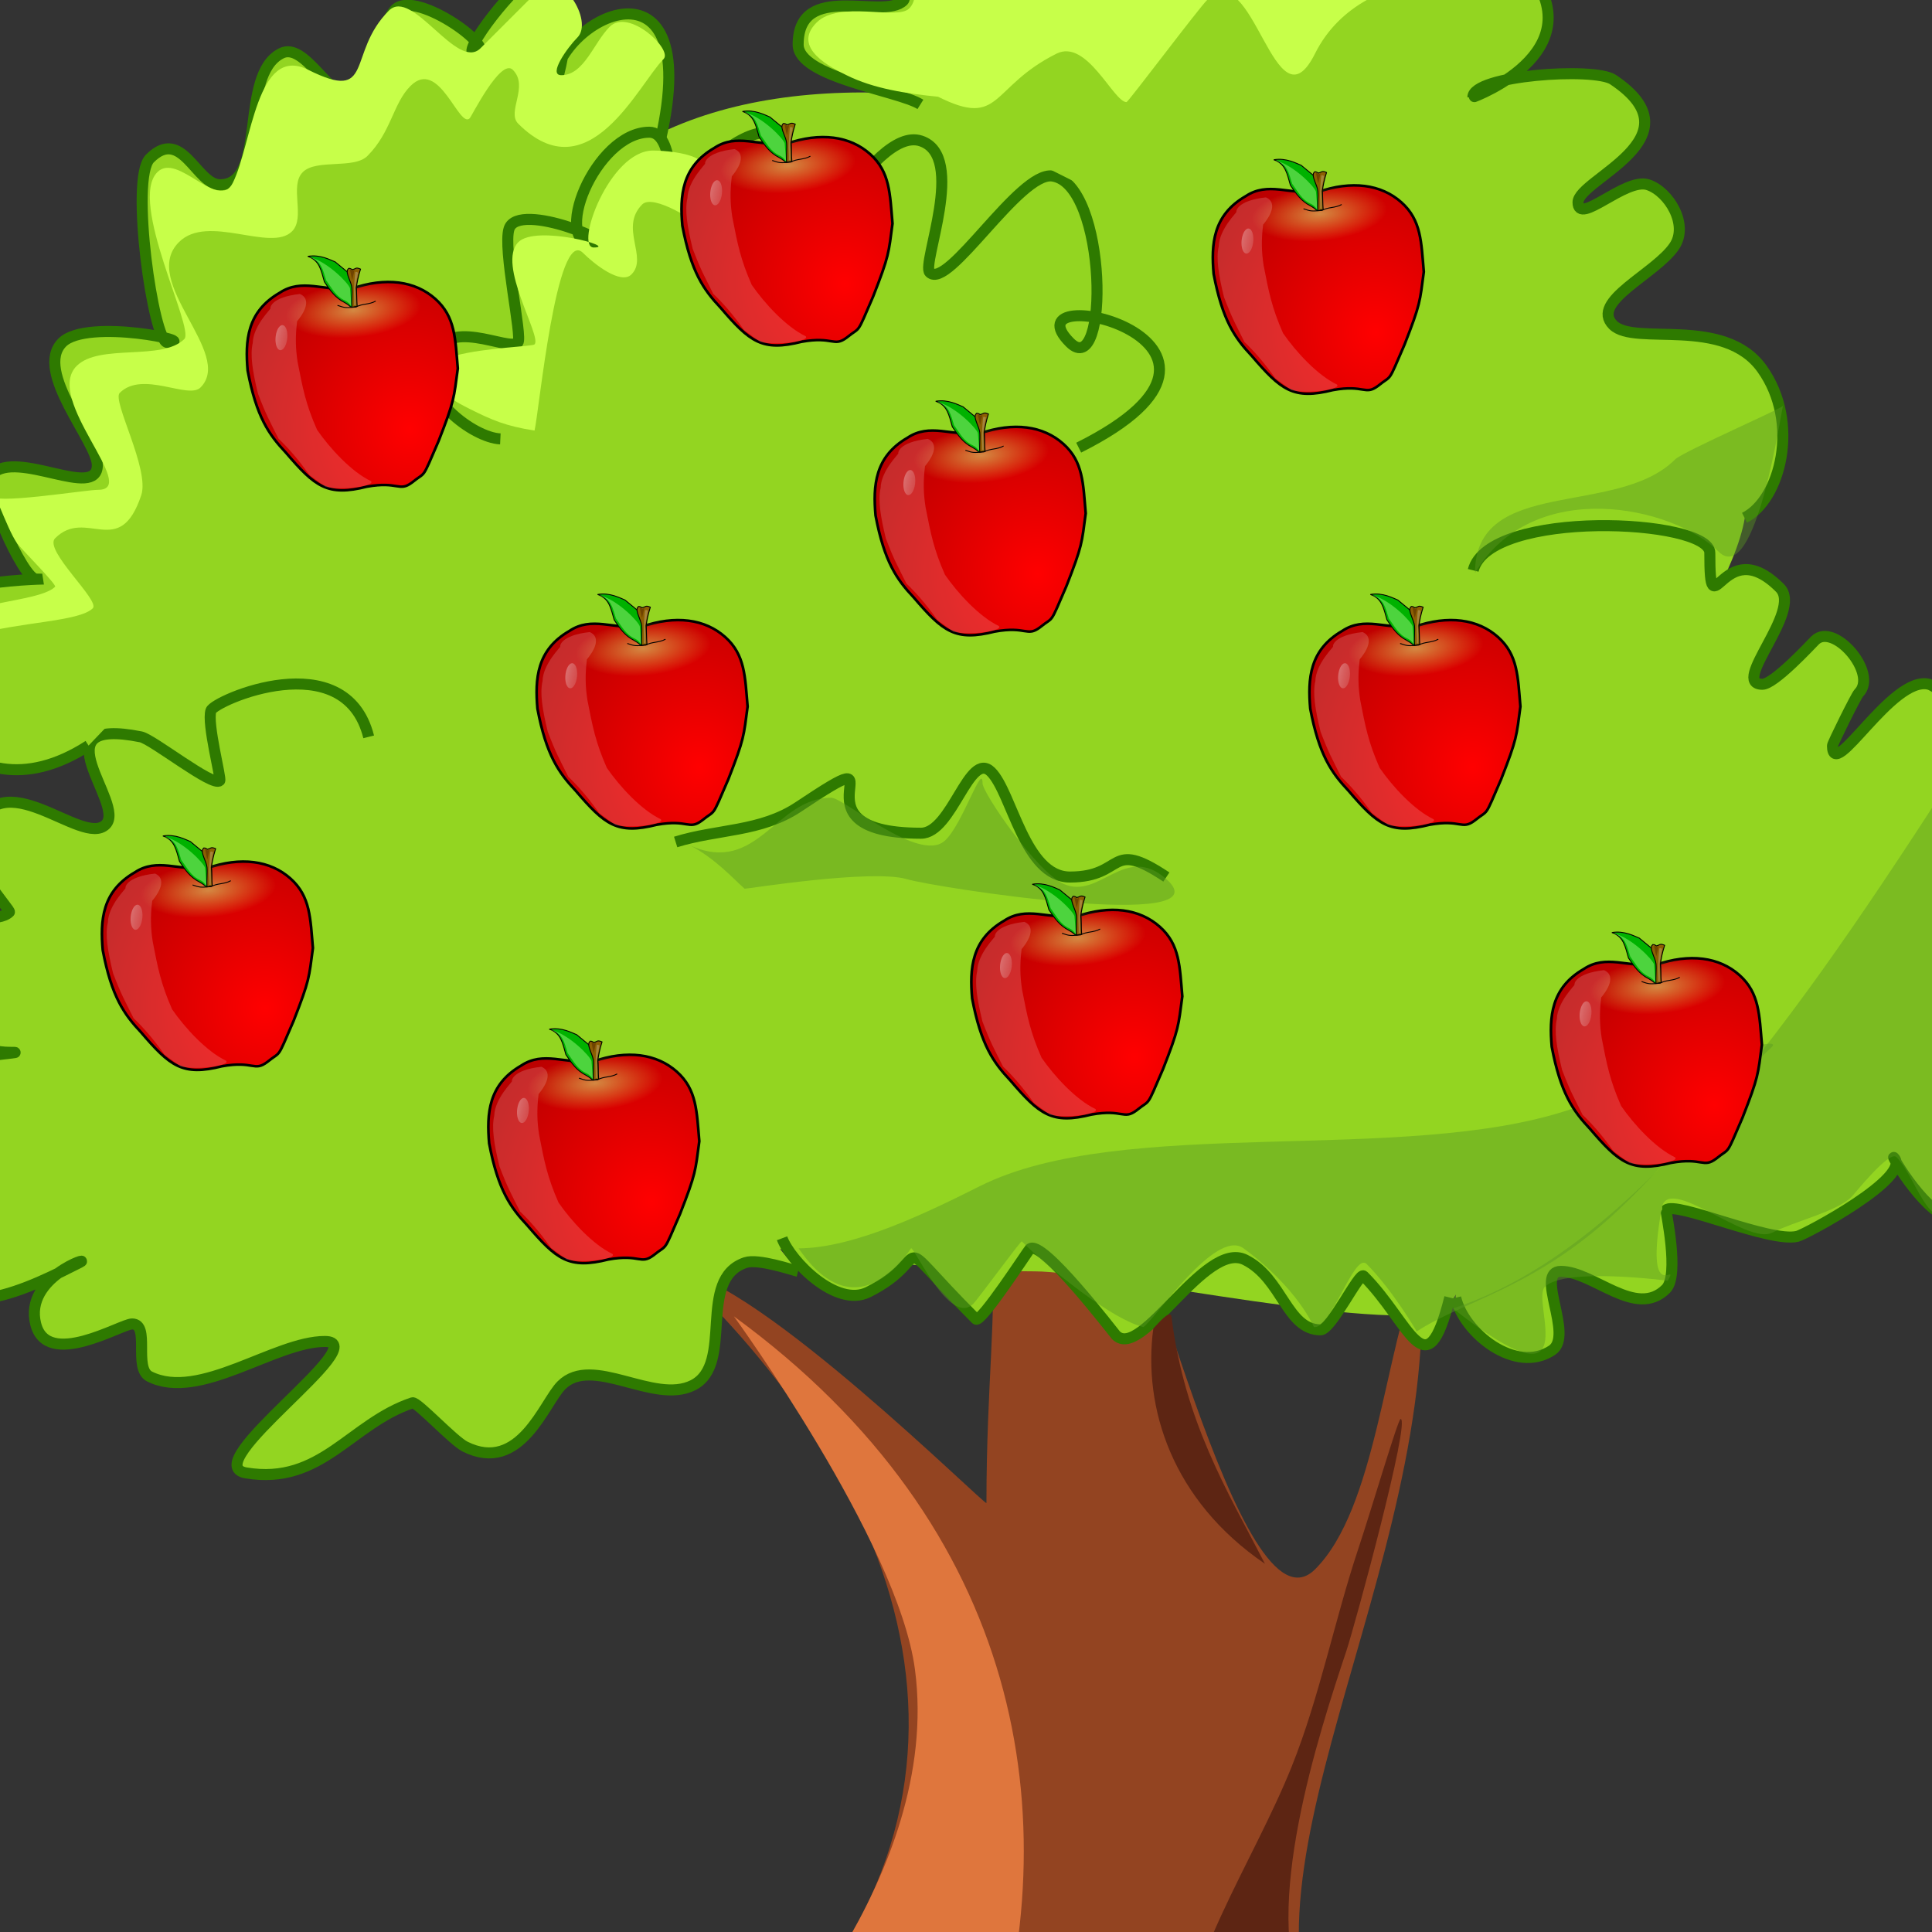 <?xml version='1.0' encoding='UTF-8'?>
<svg width='400px' height='400px' version='1.1' viewBox='0 0 400 400' xmlns='http://www.w3.org/2000/svg'>
  <rect x="0" y="0" width="400" height="400" fill="#333333" stroke="none"/>
  <svg width='400px' height='400px' viewBox='50 50 300 300' xmlns='http://www.w3.org/2000/svg'>
    <g transform='translate(0 -652.36)'>
      <g transform='translate(-2.03 -1.885)' fill-rule='evenodd'>
        <g transform='matrix(.856 0 0 .856 1143.4 1191.4)'>
          <path d='m-1141.8-192.25c52.341-47.495 33.354-105.03-10.216-146.24 14.403 1.484 55.907 42.72 55.993 42.028 0-43.448 7.875-52.172-16.67-86.535-2.244-3.142-27.339-36.559-25.433-36.559 12.144 0 10.735 10.866 25.433 20.664 15.84 10.56 24.895 19.417 36.559 34.97 8.185 10.913 26.128 93.087 39.738 79.477 11.069-11.069 12.476-39.138 19.074-55.634 4.229 54.806-38.723 115.3-14.686 146.24 12.698 0.977-109.79 1.589-109.79 1.589z' fill='#934421'/>
          <path d='m-1139.7-343.25c17.655 1.984 34.415 4.769 52.455 4.769 12.389 0 68.737 12.33 74.708 6.358 5.034-5.034 6.226-18.052 11.26-23.086 10.992-10.992 5.849-50.869 14.173-67.518 6.639-13.277 36.574-50.85 27.022-60.402-42.222-42.222-143.15-87.827-196.07-61.368-31.688 15.844-127.08 95.858-96.404 126.54 17.002 17.002 35.543 40.025 60.402 52.455 19.128 9.564 38.459 8.257 52.455 22.254z' fill='#93d521'/>
          <path d='m-1130.2-338.48c-1.068-0.267-7.239-2.356-9.537-1.589-8.949 2.983-1.92 18.445-9.537 22.254-7.109 3.554-18.223-5.62-23.843 0-3.139 3.139-7.434 16.152-17.485 11.127-2.164-1.082-8.736-8.215-9.537-7.948-11.261 3.754-16.538 14.993-30.201 12.716-9.142-1.524 23.574-23.843 14.306-23.843-9.107 0-22.727 10.89-31.791 6.358-2.997-1.499 0.172-9.537-3.179-9.537-2.007 0-15.424 8.243-17.485 0-2.14-8.561 10.672-12.489 7.948-11.127-7.879 3.939-25.59 13.519-28.612-1.589-1.232-6.159 11.127-10.09 11.127-9.537 0 8.69-20.664-7.205-20.664-15.895 0-10.296 32.664-11.127 25.433-11.127-8.085 0-23.843-9.24-23.843-19.074 0-10.459 20.157-2.672 23.843-6.358 0.345-0.345-8.129-8.994-6.358-14.306 4.609-13.827 19.532 2.722 23.843-1.589 3.753-3.753-12.634-19.694 6.358-15.895 2.114 0.423 13.087 9.166 14.306 7.948 0.337-0.337-2.363-10.395-1.589-12.716 0.612-1.835 24.362-12.228 28.612 4.769' fill='#93d521' stroke='#2e7a00' stroke-width='2'/>
          <path d='m-1258.9-433.86c-23.356 15.119-37.285-12.854-31.791-23.843 3.45-6.9 29.968-6.358 22.254-6.358-2.319 0-9.973-17.049-7.948-19.074 4.511-4.511 19.074 4.791 19.074-1.589 0-4.29-11.586-17.025-6.358-22.254 4.496-4.496 25.433 0 19.074 0-2.522 0-6.819-29.741-3.179-33.38 5.828-5.828 8.436 4.769 12.716 4.769 8.771 0 3.282-19.921 11.127-23.843 4.182-2.091 8.577 7.948 12.716 7.948 1.573 0 5.659-13.606 7.948-15.895 3.857-3.857 19.761 7.948 14.306 7.948-2.549 0 7.71-13.167 11.127-14.306 10.655-3.552 3.179 23.817 3.179 20.664 0-12.742 28.593-26.947 19.074 11.127' fill='#93d521' stroke='#2e7a00' stroke-width='2'/>
          <path d='m-1184.2-489.49c-5.024-0.239-14.864-7.864-12.716-14.306 2.794-8.381 14.119-1.402 15.895-3.179 0.887-0.887-2.798-17.04-1.59-20.664 1.709-5.126 21.299 3.179 15.895 3.179-8.784 0-0.21-20.664 9.537-20.664 4.751 0 3.486 12.41 4.769 11.127 19.88-19.88 22.254-10.208 22.254 7.948 0 9.434 13.304-20.468 22.254-17.485 8.347 2.782 0.048 22.302 1.589 23.843 3.325 3.325 16.27-18.34 22.254-17.485 10.021 1.432 10.337 37.359 3.179 30.201-11.967-11.967 40.598-0.43 1.59 19.074' fill='#93d521' stroke='#2e7a00' stroke-width='2'/>
          <path d='m-1108-550.17c-4.034-2.53-22.178-4.891-22.178-10.852 0-11.679 15.47-4.343 19.074-7.948 1.871-1.871-11.061-17.74 3.179-23.843 13.398-5.742 14.682 7.948 22.254 7.948 7.361 0 5.002-14.991 11.127-19.074 15.043-10.029 9.753 15.895 11.127 15.895 3.239 0 10.8-12.716 19.074-12.716 12.328 0 6.078 27.022 4.769 27.022-2.701 0 30.792-12.126 39.738-3.179 16.47 16.47-7.948 25.506-7.948 25.433 0-3.958 21.978-5.482 25.433-3.179 15.918 10.612-6.358 18.075-6.358 22.254 0 4.369 8.571-4.561 12.716-3.179 3.771 1.257 7.384 7.204 4.769 11.127-3.351 5.027-15.399 10.034-11.127 14.306 3.904 3.904 20.09-1.757 27.022 7.948 6.992 9.789 3.293 23.786-3.179 27.022' fill='#93d521' stroke='#2e7a00' stroke-width='2'/>
          <path d='m-1152.4-416.37c7.593-2.366 15.406-1.793 22.254-6.358 20.72-13.814-3.428 4.769 22.254 4.769 5.632 0 8.734-15.109 12.716-11.127 3.801 3.801 6.082 19.074 14.306 19.074 10.095 0 6.836-7.099 17.485 0' fill='#93d521' stroke='#2e7a00' stroke-width='2'/>
          <path d='m-1010.9-333.71c1.47 6.391 10.856 13.956 17.485 9.537 3.992-2.661-3.208-14.306 1.589-14.306 5.933 0 13.61 8.644 19.074 3.179 2.483-2.483-0.094-14.212 0-14.306 1.727-1.727 18.875 6.011 23.843 4.769 1.496-0.374 20.993-10.798 17.485-14.306-0.561-0.561 6.175 11.127 11.127 11.127 13.801 0 3.179-24.728 3.179-25.433 0-6.744 12.453-7.822 14.306-14.306 1.342-4.697-9.537-6.242-9.537-11.127 0-1.527 14.077-13.174 9.537-22.254-1.356-2.712-18.53-22.912-22.254-23.843-6.702-1.675-17.485 18.035-17.485 11.127 0-0.351 4.301-9.07 4.769-9.537 3.57-3.57-4.543-12.942-7.948-9.537-0.759 0.759-7.397 7.948-9.537 7.948-5.924 0 7.368-13.296 3.179-17.485-10.487-10.487-12.716 8.615-12.716-6.358 0-6.186-40.122-8.004-42.918 3.179' fill='#93d521' stroke='#2e7a00' stroke-width='2'/>
          <path d='m-1133.1-344.48c1.554 4.143 9.861 12.652 15.629 9.768 12.74-6.37 2.81-11.842 19.536 4.884 0.856 0.856 9.457-12.387 9.768-12.699 2.07-2.07 15.324 15.325 15.629 15.629 4.668 4.668 16.177-17.309 23.444-13.675 6.744 3.372 7.568 12.699 13.675 12.699 1.978 0 7.03-10.552 7.814-9.768 8.499 8.499 11.325 21.122 15.629 3.907' fill='#93d521' stroke='#2e7a00' stroke-width='2'/>
          <path d='m-1178-491c-5.249-0.817-7.755-1.924-11.722-3.907-21.932-10.966 10.979-10.979 11.722-11.722 1.403-1.403-6.931-14.558-2.93-18.559 3.232-3.232 18.245 0.977 13.675 0.977-3.508 0 2.832-17.583 10.745-17.583 1.557 0 14.295 0.357 7.814 6.838-0.201 0.201 6.8-11.083 16.606-7.814 0.297 0.099-5.567 5.568-5.861 5.861-1.967 1.967-2.93 10.596-2.93 7.814 0-3.401-2.033 5.782-5.861 1.954-1.827-1.827-9.742-6.864-11.722-4.884-4.21 4.211 1.133 9.612-1.954 12.699-1.939 1.939-6.785-1.9-8.791-3.907-4.805-4.805-7.996 29.055-8.791 32.235z' fill='#c7ff49'/>
          <path d='m-1280.6-435.32c-22.042-23.299 17.554-18.531 22.467-23.443 1.397-1.397-8.982-10.554-6.838-12.699 5.644-5.644 11.685 4.017 15.629-7.814 1.571-4.715-5.332-17.134-3.907-18.559 4.132-4.132 12.432 1.244 14.652-0.977 6.198-6.198-11.121-19.16-3.907-26.374 5.237-5.237 16.657 1.903 20.513-1.954 2.498-2.498-0.544-8.247 1.954-10.745 2.442-2.442 9.28-0.488 11.722-2.93 4.346-4.345 4.626-9.51 7.814-12.699 5.196-5.196 8.793 7.813 10.745 5.861 0.355-0.355 5.62-10.986 7.814-8.791 2.995 2.995-1.163 7.628 0.977 9.768 12.793 12.793 21.801-7.149 26.374-11.722 1.708-1.708-6.337-9.292-9.768-5.861-2.93 2.93-4.647 8.791-8.791 8.791-2.48 0 1.177-5.084 2.93-6.838 3-3-3.017-12.612-6.838-8.791-3.013 3.013-7.225 7.225-10.745 10.745-4.233 4.233-12.373-11.071-16.606-6.838-7.772 7.772-2.473 16.835-14.652 10.745-9.38-4.69-10.178 13.518-13.675 20.513-2.62 5.24-9.98-5.649-13.675-1.954-5.347 5.348 6.789 28.376 4.884 30.281-4.031 4.031-15.418 0.766-19.536 4.884-6.014 6.014 11.584 22.467 3.907 22.467-2.42 0-19.536 2.86-19.536 0.977 0-3.352 2.873 6.109 4.884 8.791 0.763 1.017 7.187 7.465 6.838 7.814-4.222 4.222-31.878 1.691-23.443 18.559 2.336 4.673 7.421 7.808 9.768 13.675' fill='#c7ff49'/>
          <path d='m-1104.8-551.56c-5.68-0.563-11.69-1.449-16.606-3.907-2.616-1.308-10.081-4.895-5.435-9.541 4.102-4.102 14.623-0.382 16.79-2.548 5.099-5.099-11.077-21.63 7.132-24.406 7.767-1.184 16.128 12.04 19.169 9.797 7.556-5.573 5.002-24.086 14.865-21.137 8.216 2.456 2.525 18.545 4.106 18.545 4.093 0 20.168-25.002 25.184-9.952 3.174 13.947 0.479 14.217-2.688 23.613 0.429 0.429 27.418-15.561 39.072-3.907 2.746 2.746-24.096-2.601-33.212 15.629-7.293 14.586-11.161-18.144-19.536-9.768-1.684 1.684-14.34 18.559-14.652 18.559-2.376 0-7.169-11.556-12.698-8.791-12.141 6.07-9.938 13.59-21.49 7.814z' fill='#c7ff49'/>
          <path d='m-1007.4-465.16c10.629-17.673 35.978-12.088 44.142-3.924 6.923 6.923 11.503-26.485 11.771-26.485 1.103 0-18.148 8.338-19.619 9.809-10.546 10.546-36.295 2.998-36.295 20.6z' fill='#5a9822' opacity='.423'/>
          <path d='m-1149.7-415.71c4.564 2.424 7.69 5.945 9.809 7.822 0.094 0.083 23.054-3.621 29.428-1.738 5.309 1.568 57.979 9.652 47.085 0-7.512-6.656-12.068 3.78-18.638 0.869-4.902-2.172-14.714-16.529-14.714-18.252 0-4.025-3.655 7.584-6.867 10.43-4.635 4.107-18.281-7.822-20.6-7.822-10.054 0-13.309 14.095-25.504 8.692z' fill='#5a9822' opacity='.456'/>
          <path d='m-1011.4-331.75c24.751 19.41 14.03-1.277 16.676-3.924 3.59-3.59 22.293-1.103 22.293-1.103 2.28-4.023-4.373 5.493-1.103-13.182 1.102-6.294 15.428 6.766 20.01 4.475 4.342-2.171 11.767-3.843 14.438-6.514 0.565-0.565 6.848-8.495 8.123-7.219 4.09 4.09 6.103 16.459 13.733 8.829 6.926-6.926-4.109-22.377-0.981-25.505 2.568-2.568 15.576-7.323 13.266-11.38 0 0-5.069-7.421-8.085-10.438-3.654-3.654 27.011-18.777-4.2-36.057-28.219 43.757-58.769 90.419-94.171 102.02z' fill='#5a9822' opacity='.423'/>
          <path d='m-1130.1-342.66c10.823 15.909 20.388 0 20.388 0 0.495-0.505 7.038 14.327 11.311 10.054 0.838-0.838 8.62-11.489 8.797-11.311 5.517 5.517 16.644 14.269 22.032 15.531 1.746-0.873 13.08-18.025 18.184-14.274 9.883 7.261 12.769 14.29 12.769 14.29 3.163 0.418 7.325-13.699 9.573-11.435 4.748 4.78 9.077 12.226 9.077 12.226 8.373-5.477 20.487-7.605 34.957-20.543 9.969-8.914 21.877-24.143 29.263-30.861 4.674-4.252-32.487 9.826-36.571 11.187-30.123 10.041-80.946 0.884-106.83 13.825-9.055 4.527-22.714 11.311-32.956 11.311z' fill='#5a9822' opacity='.44'/>
          <path d='m-1139.1-192.93s35.102-35.616 30.106-73.349c-3.067-23.159-32.843-64.043-32.843-64.043 52.616 38.402 60.658 91.086 46.254 136.84z' fill='#df763d'/>
          <path d='m-1031.3-193.47c-8.493-1.196-28.322 0-30.106 0 0.599-19.08 13.709-37.557 20.8-55.285 5.026-12.565 7.749-26.53 12.042-39.411 2.38-7.14 7.205-23.537 7.663-23.537 1.894 0-8.276 37.417-9.853 42.148-4.928 14.782-15.543 47.189-7.663 62.949 1.617 3.234 6.17 9.353 7.116 13.137z' fill='#5d2513'/>
          <path d='m-1045.5-285.43c-16.878-11.515-22.172-28.347-20.253-42.696 0.93-0.93 2.996-3.473 3.284-2.189 2.4 19.151 10.141 31.649 16.969 44.885z' fill='#5d2513'/>
        </g>
      </g>
    </g>
  </svg>
  <svg id='apple' x='0px' y='0px' width='0px' height='0px' xmlns='http://www.w3.org/2000/svg' viewBox='0 0 100 100'>
    <g transform='rotate(-5 30 30)'>
      <g transform='scale(0.1)'>
        <defs>
          <linearGradient id='c' x1='-.695' x2='3.203' y1='.031' y2='1.219'>
          <stop stop-color='#fff' stop-opacity='.478' offset='0'/>
          <stop stop-color='#a00' stop-opacity='0' offset='1'/>
          </linearGradient>
          <radialGradient id='b'>
          <stop stop-color='#d7ea72' stop-opacity='.584' offset='0'/>
          <stop stop-color='#e5ef4a' stop-opacity='0' offset='1'/>
          </radialGradient>
          <radialGradient id='a' cx='.748' cy='.719' r='1.042'>
          <stop stop-color='#f00' offset='0'/>
          <stop stop-color='#a00' offset='1'/>
          </radialGradient>
        </defs>
        <path transform='matrix(1 0 0 .97 0 6.579)' d='m191.74 389.16 83.874-187.1' fill='#b9fd00' fill-rule='evenodd'/>
        <path transform='matrix(1 0 0 .97 0 6.579)' d='m242.09 512.01c-83.682 13.973-107.17-9.432-161.27-87.308-31.615-41.293-54.337-81.148-64.133-181.62 0-63.753 8.997-125.28 79.991-159.44 48.662-27.439 90.85 4.692 149.06 4.692 72.811-19.03 132.81-4.606 170.96 37.173s33.818 88.333 33.818 152.09c-13.61 62.815-12.355 66.869-52.93 151.12-43.202 82.5-29.771 60.239-62.094 82.884-28.922 18.424-27.432-5.675-93.404 0.413z' fill='url(#a)' fill-rule='evenodd' stroke='#000' stroke-width='5.52'/>
        <path transform='matrix(.963 0 0 .934 263.52 -325.89)' d='m127.36 496.02a145.79 60.326 0 1 0 -291.58 0 145.79 60.326 0 1 0 291.58 0z' fill='url(#b)' fill-rule='evenodd'/>
        <path transform='matrix(.963 0 0 .934 50.164 -248.39)' d='m213.39 368.57c-1.34 13.293-0.31 14.614-3.304 26.768-15.721 16.174-6.421 10.773-24.642-1.651-19.014-12.132-27.945-28.517-39.195-49.448-5-25.93-6.148-48.455-30.805-59.448 26.971-2.424 48.427 12.884 57.68 17.573 12.919 13.08 21.266 21.657 31.43 31.937 9.292 21.263 8.836 9.588 8.836 34.268v-1e-4z' fill='#00b200' fill-rule='evenodd' stroke='#000' stroke-width='1.977'/>
        <path transform='matrix(.963 0 0 .934 50.164 -248.39)' d='m199.64 402.52c-2.315 0.373-2.39-6.655-12.809-13.115-19.036-10.995-25.296-29.128-36.551-48.137-5.016-23.481-6.11-43.856-30.806-53.795 0.514-0.062 1.029-0.062 1.544 0 37.108 14.225 77.18 65.426 78.787 75.924l-0.166 39.123zm14.888-16.837z' fill='#b0ff8d' fill-opacity='.44' fill-rule='evenodd'/>
        <path transform='matrix(.963 0 0 .934 -293.26 -68.51)' d='m555.12 128.9c-5.487 7.903 5.487 28.349 5.487 40.955s-3.556 30.709-3.556 43.315c2.101 0 9.32-1.195 11.421-1.195 0-12.606 1.606-28.73 1.606-41.336 3.136-13.129 5.487-22.339 12.542-40.171-9.94-5.749-10.473-1.306-15.71-0.784-2.101 0-0.15 0.551-2.251 0.551-1.017-1.202-4.052-3.686-7.188-3.686l-2.352 2.352z' fill='#8c5f02' fill-rule='evenodd' stroke='#000' stroke-width='1.977'/>
        <path transform='matrix(.963 0 0 .934 -293.26 -68.51)' d='m570.86 136.12c-1.828 6.687-4.017 24.415-5.671 35.341s-1.417 26.504-3.071 37.43c1.163 0.526 1.577 0.275 3.284 1.002 1.654-10.926 1.707-28.288 2.545-38.898 2.855-11.286 4.538-19.198 8.711-33.019l-1.039-0.747-1.904-1.267-2.856 0.158z' fill='#fff' fill-opacity='.224' fill-rule='evenodd'/>
        <path transform='matrix(.963 0 0 .934 -293.26 -68.51)' d='m609.11 204.1c-15.031 6.971-29.098 2.573-43.327 9.272-22.937 0-24.277-0.292-39.308-7.262' fill='none' stroke='#000' stroke-width='1.977'/>
        <path transform='matrix(.948 .162 -.167 .92 -10.52 -200.66)' d='m188.58 383.35a12.572 27.838 0 1 0 -25.144 0 12.572 27.838 0 1 0 25.144 0z' fill='url(#c)' fill-rule='evenodd'/>
        <path transform='matrix(1 0 0 .97 0 6.579)' d='m125.25 476.72c-21.902-38.866-42.823-66.594-57.198-83.132-15.903-41.974-20.539-50.085-34.218-99.503-7.284-48.424-9.54-84.035-1.673-108.75 3.974-36.998 44.91-69.92 42.69-70.189-0.697-0.085 1.226-23.713 63.329-25.28 16.094 8.303 17.636 27.931-10.567 57.485-6.905 33.521-8.084 58.588-6.334 86.631 5.893 57.781 9.143 91.005 27.835 147.86 23.219 41.937 63.274 95.668 101.79 119.08 10.156 10.958-59.156 15.763-94.892 3.751l-30.764-27.949z' fill='#fff' fill-opacity='.172' fill-rule='evenodd'/>
        <path transform='matrix(1 0 0 .97 0 6.579)' d='m245.78 46.796c2.511 23.435 3.069 22.877 3.069 22.877l6.417-20.924c-2.511 0-1.953 3.348-6.138 0.279s-3.627-1.674-3.348-2.232z' fill='#6f4300' fill-rule='evenodd'/>
      </g>
    </g>
  </svg>
  <use href='#apple' x='110px' y='120px' width='100px' height='100px'></use>
  <use href='#apple' x='320px' y='190px' width='100px' height='100px'></use>
  <use href='#apple' x='250px' y='030px' width='100px' height='100px'></use>
  <use href='#apple' x='200px' y='180px' width='100px' height='100px'></use>
  <use href='#apple' x='020px' y='170px' width='100px' height='100px'></use>
  <use href='#apple' x='050px' y='050px' width='100px' height='100px'></use>
  <use href='#apple' x='180px' y='080px' width='100px' height='100px'></use>
  <use href='#apple' x='270px' y='120px' width='100px' height='100px'></use>
  <use href='#apple' x='100px' y='210px' width='100px' height='100px'></use>
  <use href='#apple' x='140px' y='020px' width='100px' height='100px'></use>

  <!-- <svg x='250px' y='30px' width='100px' height='100px' xmlns='http://www.w3.org/2000/svg' viewBox='0 0 100 100' id='blah' >
    <g transform='rotate(10 30 30)'>
      <g transform='scale(0.1)'>
        <defs>
          <linearGradient id='c' x1='-.69495' x2='3.2034' y1='.031239' y2='1.2188'>
          <stop stop-color='#fff' stop-opacity='.4784' offset='0'/>
          <stop stop-color='#a00' stop-opacity='0' offset='1'/>
          </linearGradient>
          <radialGradient id='b'>
          <stop stop-color='#d7ea72' stop-opacity='.5843' offset='0'/>
          <stop stop-color='#e5ef4a' stop-opacity='0' offset='1'/>
          </radialGradient>
          <radialGradient id='a' cx='.74803' cy='.71875' r='1.0417'>
          <stop stop-color='#f00' offset='0'/>
          <stop stop-color='#a00' offset='1'/>
          </radialGradient>
        </defs>
        <path transform='matrix(1 0 0 .97045 0 6.5792)' d='m191.74 389.16 83.874-187.1' fill='#b9fd00' fill-rule='evenodd'/>
        <path transform='matrix(1 0 0 .97045 0 6.5792)' d='m242.09 512.01c-83.682 13.973-107.17-9.4325-161.27-87.308-31.615-41.293-54.337-81.148-64.133-181.62 0-63.753 8.9972-125.28 79.991-159.44 48.662-27.439 90.85 4.6925 149.06 4.6925 72.811-19.03 132.81-4.6065 170.96 37.173s33.818 88.333 33.818 152.09c-13.61 62.815-12.355 66.869-52.93 151.12-43.202 82.5-29.771 60.239-62.094 82.884-28.922 18.424-27.432-5.6749-93.404 0.4133z' fill='url(#a)' fill-rule='evenodd' stroke='#000' stroke-width='5.5197'/>
        <path transform='matrix(.96253 0 0 .93409 263.52 -325.89)' d='m127.36 496.02a145.79 60.326 0 1 0 -291.58 0 145.79 60.326 0 1 0 291.58 0z' fill='url(#b)' fill-rule='evenodd'/>
        <path transform='matrix(.96253 0 0 .93409 50.164 -248.39)' d='m213.39 368.57c-1.3397 13.293-0.31 14.614-3.3039 26.768-15.721 16.174-6.4208 10.773-24.642-1.6507-19.014-12.132-27.945-28.517-39.195-49.448-5-25.93-6.1478-48.455-30.805-59.448 26.971-2.4236 48.427 12.884 57.68 17.573 12.919 13.08 21.266 21.657 31.43 31.937 9.2919 21.263 8.8362 9.588 8.8362 34.268v-1e-4z' fill='#00b200' fill-rule='evenodd' stroke='#000' stroke-width='1.9774'/>
        <path transform='matrix(.96253 0 0 .93409 50.164 -248.39)' d='m199.64 402.52c-2.3151 0.3727-2.3904-6.6551-12.809-13.115-19.036-10.995-25.296-29.128-36.551-48.137-5.0163-23.481-6.1097-43.856-30.806-53.795 0.5145-0.0621 1.029-0.0621 1.5435 0 37.108 14.225 77.18 65.426 78.787 75.924l-0.1655 39.123zm14.888-16.837z' fill='#b0ff8d' fill-opacity='.4397' fill-rule='evenodd'/>
        <path transform='matrix(.96253 0 0 .93409 -293.26 -68.51)' d='m555.12 128.9c-5.4873 7.903 5.4873 28.349 5.4873 40.955s-3.5561 30.709-3.5561 43.315c2.101 0 9.3201-1.1952 11.421-1.1952 0-12.606 1.6057-28.73 1.6057-41.336 3.1356-13.129 5.4873-22.339 12.542-40.171-9.9401-5.7487-10.473-1.3065-15.71-0.7839-2.1011 0-0.1501 0.5507-2.2512 0.5507-1.017-1.202-4.052-3.6864-7.1876-3.6864l-2.3517 2.3518z' fill='#8c5f02' fill-rule='evenodd' stroke='#000' stroke-width='1.9774'/>
        <path transform='matrix(.96253 0 0 .93409 -293.26 -68.51)' d='m570.86 136.12c-1.828 6.687-4.0168 24.415-5.6709 35.341s-1.4165 26.504-3.0707 37.43c1.1626 0.5261 1.5773 0.2749 3.2839 1.0017 1.6542-10.926 1.707-28.288 2.5452-38.898 2.8547-11.286 4.5382-19.198 8.7112-33.019l-1.0388-0.7474-1.9039-1.2671-2.856 0.1584z' fill='#fff' fill-opacity='.2241' fill-rule='evenodd'/>
        <path transform='matrix(.96253 0 0 .93409 -293.26 -68.51)' d='m609.11 204.1c-15.031 6.9705-29.098 2.5733-43.327 9.2719-22.937 0-24.277-0.2918-39.308-7.2624' fill='none' stroke='#000' stroke-width='1.9774'/>
        <path transform='matrix(.94791 .1622 -.16714 .9199 -10.52 -200.66)' d='m188.58 383.35a12.572 27.838 0 1 0 -25.144 0 12.572 27.838 0 1 0 25.144 0z' fill='url(#c)' fill-rule='evenodd'/>
        <path transform='matrix(1 0 0 .97045 0 6.5792)' d='m125.25 476.72c-21.902-38.866-42.823-66.594-57.198-83.132-15.903-41.974-20.539-50.085-34.218-99.503-7.2844-48.424-9.5397-84.035-1.6732-108.75 3.9735-36.998 44.91-69.92 42.69-70.189-0.69654-0.0846 1.2265-23.713 63.329-25.28 16.094 8.3033 17.636 27.931-10.567 57.485-6.9051 33.521-8.0841 58.588-6.3342 86.631 5.8928 57.781 9.1425 91.005 27.835 147.86 23.219 41.937 63.274 95.668 101.79 119.08 10.156 10.958-59.156 15.763-94.892 3.7509l-30.764-27.949z' fill='#fff' fill-opacity='.1724' fill-rule='evenodd'/>
        <path transform='matrix(1 0 0 .97045 0 6.5792)' d='m245.78 46.796c2.5109 23.435 3.0688 22.877 3.0688 22.877l6.4167-20.924c-2.5109 0-1.9529 3.3479-6.1377 0.27901s-3.6268-1.6739-3.3478-2.2319z' fill='#6f4300' fill-rule='evenodd'/>
      </g>
    </g>
  </svg>
  <svg x='200px' y='180px' width='100px' height='100px' xmlns='http://www.w3.org/2000/svg' viewBox='0 0 100 100' id='blah' >
    <g transform='rotate(10 30 30)'>
      <g transform='scale(0.1)'>
        <defs>
          <linearGradient id='c' x1='-.69495' x2='3.2034' y1='.031239' y2='1.2188'>
          <stop stop-color='#fff' stop-opacity='.4784' offset='0'/>
          <stop stop-color='#a00' stop-opacity='0' offset='1'/>
          </linearGradient>
          <radialGradient id='b'>
          <stop stop-color='#d7ea72' stop-opacity='.5843' offset='0'/>
          <stop stop-color='#e5ef4a' stop-opacity='0' offset='1'/>
          </radialGradient>
          <radialGradient id='a' cx='.74803' cy='.71875' r='1.0417'>
          <stop stop-color='#f00' offset='0'/>
          <stop stop-color='#a00' offset='1'/>
          </radialGradient>
        </defs>
        <path transform='matrix(1 0 0 .97045 0 6.5792)' d='m191.74 389.16 83.874-187.1' fill='#b9fd00' fill-rule='evenodd'/>
        <path transform='matrix(1 0 0 .97045 0 6.5792)' d='m242.09 512.01c-83.682 13.973-107.17-9.4325-161.27-87.308-31.615-41.293-54.337-81.148-64.133-181.62 0-63.753 8.9972-125.28 79.991-159.44 48.662-27.439 90.85 4.6925 149.06 4.6925 72.811-19.03 132.81-4.6065 170.96 37.173s33.818 88.333 33.818 152.09c-13.61 62.815-12.355 66.869-52.93 151.12-43.202 82.5-29.771 60.239-62.094 82.884-28.922 18.424-27.432-5.6749-93.404 0.4133z' fill='url(#a)' fill-rule='evenodd' stroke='#000' stroke-width='5.5197'/>
        <path transform='matrix(.96253 0 0 .93409 263.52 -325.89)' d='m127.36 496.02a145.79 60.326 0 1 0 -291.58 0 145.79 60.326 0 1 0 291.58 0z' fill='url(#b)' fill-rule='evenodd'/>
        <path transform='matrix(.96253 0 0 .93409 50.164 -248.39)' d='m213.39 368.57c-1.3397 13.293-0.31 14.614-3.3039 26.768-15.721 16.174-6.4208 10.773-24.642-1.6507-19.014-12.132-27.945-28.517-39.195-49.448-5-25.93-6.1478-48.455-30.805-59.448 26.971-2.4236 48.427 12.884 57.68 17.573 12.919 13.08 21.266 21.657 31.43 31.937 9.2919 21.263 8.8362 9.588 8.8362 34.268v-1e-4z' fill='#00b200' fill-rule='evenodd' stroke='#000' stroke-width='1.9774'/>
        <path transform='matrix(.96253 0 0 .93409 50.164 -248.39)' d='m199.64 402.52c-2.3151 0.3727-2.3904-6.6551-12.809-13.115-19.036-10.995-25.296-29.128-36.551-48.137-5.0163-23.481-6.1097-43.856-30.806-53.795 0.5145-0.0621 1.029-0.0621 1.5435 0 37.108 14.225 77.18 65.426 78.787 75.924l-0.1655 39.123zm14.888-16.837z' fill='#b0ff8d' fill-opacity='.4397' fill-rule='evenodd'/>
        <path transform='matrix(.96253 0 0 .93409 -293.26 -68.51)' d='m555.12 128.9c-5.4873 7.903 5.4873 28.349 5.4873 40.955s-3.5561 30.709-3.5561 43.315c2.101 0 9.3201-1.1952 11.421-1.1952 0-12.606 1.6057-28.73 1.6057-41.336 3.1356-13.129 5.4873-22.339 12.542-40.171-9.9401-5.7487-10.473-1.3065-15.71-0.7839-2.1011 0-0.1501 0.5507-2.2512 0.5507-1.017-1.202-4.052-3.6864-7.1876-3.6864l-2.3517 2.3518z' fill='#8c5f02' fill-rule='evenodd' stroke='#000' stroke-width='1.9774'/>
        <path transform='matrix(.96253 0 0 .93409 -293.26 -68.51)' d='m570.86 136.12c-1.828 6.687-4.0168 24.415-5.6709 35.341s-1.4165 26.504-3.0707 37.43c1.1626 0.5261 1.5773 0.2749 3.2839 1.0017 1.6542-10.926 1.707-28.288 2.5452-38.898 2.8547-11.286 4.5382-19.198 8.7112-33.019l-1.0388-0.7474-1.9039-1.2671-2.856 0.1584z' fill='#fff' fill-opacity='.2241' fill-rule='evenodd'/>
        <path transform='matrix(.96253 0 0 .93409 -293.26 -68.51)' d='m609.11 204.1c-15.031 6.9705-29.098 2.5733-43.327 9.2719-22.937 0-24.277-0.2918-39.308-7.2624' fill='none' stroke='#000' stroke-width='1.9774'/>
        <path transform='matrix(.94791 .1622 -.16714 .9199 -10.52 -200.66)' d='m188.58 383.35a12.572 27.838 0 1 0 -25.144 0 12.572 27.838 0 1 0 25.144 0z' fill='url(#c)' fill-rule='evenodd'/>
        <path transform='matrix(1 0 0 .97045 0 6.5792)' d='m125.25 476.72c-21.902-38.866-42.823-66.594-57.198-83.132-15.903-41.974-20.539-50.085-34.218-99.503-7.2844-48.424-9.5397-84.035-1.6732-108.75 3.9735-36.998 44.91-69.92 42.69-70.189-0.69654-0.0846 1.2265-23.713 63.329-25.28 16.094 8.3033 17.636 27.931-10.567 57.485-6.9051 33.521-8.0841 58.588-6.3342 86.631 5.8928 57.781 9.1425 91.005 27.835 147.86 23.219 41.937 63.274 95.668 101.79 119.08 10.156 10.958-59.156 15.763-94.892 3.7509l-30.764-27.949z' fill='#fff' fill-opacity='.1724' fill-rule='evenodd'/>
        <path transform='matrix(1 0 0 .97045 0 6.5792)' d='m245.78 46.796c2.5109 23.435 3.0688 22.877 3.0688 22.877l6.4167-20.924c-2.5109 0-1.9529 3.3479-6.1377 0.27901s-3.6268-1.6739-3.3478-2.2319z' fill='#6f4300' fill-rule='evenodd'/>
      </g>
    </g>
  </svg>
  <svg x='20px' y='170px' width='100px' height='100px' xmlns='http://www.w3.org/2000/svg' viewBox='0 0 100 100' id='blah' >
    <g transform='rotate(-5 30 30)'>
      <g transform='scale(0.1)'>
        <defs>
          <linearGradient id='c' x1='-.69495' x2='3.2034' y1='.031239' y2='1.2188'>
          <stop stop-color='#fff' stop-opacity='.4784' offset='0'/>
          <stop stop-color='#a00' stop-opacity='0' offset='1'/>
          </linearGradient>
          <radialGradient id='b'>
          <stop stop-color='#d7ea72' stop-opacity='.5843' offset='0'/>
          <stop stop-color='#e5ef4a' stop-opacity='0' offset='1'/>
          </radialGradient>
          <radialGradient id='a' cx='.74803' cy='.71875' r='1.0417'>
          <stop stop-color='#f00' offset='0'/>
          <stop stop-color='#a00' offset='1'/>
          </radialGradient>
        </defs>
        <path transform='matrix(1 0 0 .97045 0 6.5792)' d='m191.74 389.16 83.874-187.1' fill='#b9fd00' fill-rule='evenodd'/>
        <path transform='matrix(1 0 0 .97045 0 6.5792)' d='m242.09 512.01c-83.682 13.973-107.17-9.4325-161.27-87.308-31.615-41.293-54.337-81.148-64.133-181.62 0-63.753 8.9972-125.28 79.991-159.44 48.662-27.439 90.85 4.6925 149.06 4.6925 72.811-19.03 132.81-4.6065 170.96 37.173s33.818 88.333 33.818 152.09c-13.61 62.815-12.355 66.869-52.93 151.12-43.202 82.5-29.771 60.239-62.094 82.884-28.922 18.424-27.432-5.6749-93.404 0.4133z' fill='url(#a)' fill-rule='evenodd' stroke='#000' stroke-width='5.5197'/>
        <path transform='matrix(.96253 0 0 .93409 263.52 -325.89)' d='m127.36 496.02a145.79 60.326 0 1 0 -291.58 0 145.79 60.326 0 1 0 291.58 0z' fill='url(#b)' fill-rule='evenodd'/>
        <path transform='matrix(.96253 0 0 .93409 50.164 -248.39)' d='m213.39 368.57c-1.3397 13.293-0.31 14.614-3.3039 26.768-15.721 16.174-6.4208 10.773-24.642-1.6507-19.014-12.132-27.945-28.517-39.195-49.448-5-25.93-6.1478-48.455-30.805-59.448 26.971-2.4236 48.427 12.884 57.68 17.573 12.919 13.08 21.266 21.657 31.43 31.937 9.2919 21.263 8.8362 9.588 8.8362 34.268v-1e-4z' fill='#00b200' fill-rule='evenodd' stroke='#000' stroke-width='1.9774'/>
        <path transform='matrix(.96253 0 0 .93409 50.164 -248.39)' d='m199.64 402.52c-2.3151 0.3727-2.3904-6.6551-12.809-13.115-19.036-10.995-25.296-29.128-36.551-48.137-5.0163-23.481-6.1097-43.856-30.806-53.795 0.5145-0.0621 1.029-0.0621 1.5435 0 37.108 14.225 77.18 65.426 78.787 75.924l-0.1655 39.123zm14.888-16.837z' fill='#b0ff8d' fill-opacity='.4397' fill-rule='evenodd'/>
        <path transform='matrix(.96253 0 0 .93409 -293.26 -68.51)' d='m555.12 128.9c-5.4873 7.903 5.4873 28.349 5.4873 40.955s-3.5561 30.709-3.5561 43.315c2.101 0 9.3201-1.1952 11.421-1.1952 0-12.606 1.6057-28.73 1.6057-41.336 3.1356-13.129 5.4873-22.339 12.542-40.171-9.9401-5.7487-10.473-1.3065-15.71-0.7839-2.1011 0-0.1501 0.5507-2.2512 0.5507-1.017-1.202-4.052-3.6864-7.1876-3.6864l-2.3517 2.3518z' fill='#8c5f02' fill-rule='evenodd' stroke='#000' stroke-width='1.9774'/>
        <path transform='matrix(.96253 0 0 .93409 -293.26 -68.51)' d='m570.86 136.12c-1.828 6.687-4.0168 24.415-5.6709 35.341s-1.4165 26.504-3.0707 37.43c1.1626 0.5261 1.5773 0.2749 3.2839 1.0017 1.6542-10.926 1.707-28.288 2.5452-38.898 2.8547-11.286 4.5382-19.198 8.7112-33.019l-1.0388-0.7474-1.9039-1.2671-2.856 0.1584z' fill='#fff' fill-opacity='.2241' fill-rule='evenodd'/>
        <path transform='matrix(.96253 0 0 .93409 -293.26 -68.51)' d='m609.11 204.1c-15.031 6.9705-29.098 2.5733-43.327 9.2719-22.937 0-24.277-0.2918-39.308-7.2624' fill='none' stroke='#000' stroke-width='1.9774'/>
        <path transform='matrix(.94791 .1622 -.16714 .9199 -10.52 -200.66)' d='m188.58 383.35a12.572 27.838 0 1 0 -25.144 0 12.572 27.838 0 1 0 25.144 0z' fill='url(#c)' fill-rule='evenodd'/>
        <path transform='matrix(1 0 0 .97045 0 6.5792)' d='m125.25 476.72c-21.902-38.866-42.823-66.594-57.198-83.132-15.903-41.974-20.539-50.085-34.218-99.503-7.2844-48.424-9.5397-84.035-1.6732-108.75 3.9735-36.998 44.91-69.92 42.69-70.189-0.69654-0.0846 1.2265-23.713 63.329-25.28 16.094 8.3033 17.636 27.931-10.567 57.485-6.9051 33.521-8.0841 58.588-6.3342 86.631 5.8928 57.781 9.1425 91.005 27.835 147.86 23.219 41.937 63.274 95.668 101.79 119.08 10.156 10.958-59.156 15.763-94.892 3.7509l-30.764-27.949z' fill='#fff' fill-opacity='.1724' fill-rule='evenodd'/>
        <path transform='matrix(1 0 0 .97045 0 6.5792)' d='m245.78 46.796c2.5109 23.435 3.0688 22.877 3.0688 22.877l6.4167-20.924c-2.5109 0-1.9529 3.3479-6.1377 0.27901s-3.6268-1.6739-3.3478-2.2319z' fill='#6f4300' fill-rule='evenodd'/>
      </g>
    </g>
  </svg>
  <svg x='50px' y='50px' width='100px' height='100px' xmlns='http://www.w3.org/2000/svg' viewBox='0 0 100 100' id='blah' >
    <g transform='rotate(-5 30 30)'>
      <g transform='scale(0.1)'>
        <defs>
          <linearGradient id='c' x1='-.69495' x2='3.2034' y1='.031239' y2='1.2188'>
          <stop stop-color='#fff' stop-opacity='.4784' offset='0'/>
          <stop stop-color='#a00' stop-opacity='0' offset='1'/>
          </linearGradient>
          <radialGradient id='b'>
          <stop stop-color='#d7ea72' stop-opacity='.5843' offset='0'/>
          <stop stop-color='#e5ef4a' stop-opacity='0' offset='1'/>
          </radialGradient>
          <radialGradient id='a' cx='.74803' cy='.71875' r='1.0417'>
          <stop stop-color='#f00' offset='0'/>
          <stop stop-color='#a00' offset='1'/>
          </radialGradient>
        </defs>
        <path transform='matrix(1 0 0 .97045 0 6.5792)' d='m191.74 389.16 83.874-187.1' fill='#b9fd00' fill-rule='evenodd'/>
        <path transform='matrix(1 0 0 .97045 0 6.5792)' d='m242.09 512.01c-83.682 13.973-107.17-9.4325-161.27-87.308-31.615-41.293-54.337-81.148-64.133-181.62 0-63.753 8.9972-125.28 79.991-159.44 48.662-27.439 90.85 4.6925 149.06 4.6925 72.811-19.03 132.81-4.6065 170.96 37.173s33.818 88.333 33.818 152.09c-13.61 62.815-12.355 66.869-52.93 151.12-43.202 82.5-29.771 60.239-62.094 82.884-28.922 18.424-27.432-5.6749-93.404 0.4133z' fill='url(#a)' fill-rule='evenodd' stroke='#000' stroke-width='5.5197'/>
        <path transform='matrix(.96253 0 0 .93409 263.52 -325.89)' d='m127.36 496.02a145.79 60.326 0 1 0 -291.58 0 145.79 60.326 0 1 0 291.58 0z' fill='url(#b)' fill-rule='evenodd'/>
        <path transform='matrix(.96253 0 0 .93409 50.164 -248.39)' d='m213.39 368.57c-1.3397 13.293-0.31 14.614-3.3039 26.768-15.721 16.174-6.4208 10.773-24.642-1.6507-19.014-12.132-27.945-28.517-39.195-49.448-5-25.93-6.1478-48.455-30.805-59.448 26.971-2.4236 48.427 12.884 57.68 17.573 12.919 13.08 21.266 21.657 31.43 31.937 9.2919 21.263 8.8362 9.588 8.8362 34.268v-1e-4z' fill='#00b200' fill-rule='evenodd' stroke='#000' stroke-width='1.9774'/>
        <path transform='matrix(.96253 0 0 .93409 50.164 -248.39)' d='m199.64 402.52c-2.3151 0.3727-2.3904-6.6551-12.809-13.115-19.036-10.995-25.296-29.128-36.551-48.137-5.0163-23.481-6.1097-43.856-30.806-53.795 0.5145-0.0621 1.029-0.0621 1.5435 0 37.108 14.225 77.18 65.426 78.787 75.924l-0.1655 39.123zm14.888-16.837z' fill='#b0ff8d' fill-opacity='.4397' fill-rule='evenodd'/>
        <path transform='matrix(.96253 0 0 .93409 -293.26 -68.51)' d='m555.12 128.9c-5.4873 7.903 5.4873 28.349 5.4873 40.955s-3.5561 30.709-3.5561 43.315c2.101 0 9.3201-1.1952 11.421-1.1952 0-12.606 1.6057-28.73 1.6057-41.336 3.1356-13.129 5.4873-22.339 12.542-40.171-9.9401-5.7487-10.473-1.3065-15.71-0.7839-2.1011 0-0.1501 0.5507-2.2512 0.5507-1.017-1.202-4.052-3.6864-7.1876-3.6864l-2.3517 2.3518z' fill='#8c5f02' fill-rule='evenodd' stroke='#000' stroke-width='1.9774'/>
        <path transform='matrix(.96253 0 0 .93409 -293.26 -68.51)' d='m570.86 136.12c-1.828 6.687-4.0168 24.415-5.6709 35.341s-1.4165 26.504-3.0707 37.43c1.1626 0.5261 1.5773 0.2749 3.2839 1.0017 1.6542-10.926 1.707-28.288 2.5452-38.898 2.8547-11.286 4.5382-19.198 8.7112-33.019l-1.0388-0.7474-1.9039-1.2671-2.856 0.1584z' fill='#fff' fill-opacity='.2241' fill-rule='evenodd'/>
        <path transform='matrix(.96253 0 0 .93409 -293.26 -68.51)' d='m609.11 204.1c-15.031 6.9705-29.098 2.5733-43.327 9.2719-22.937 0-24.277-0.2918-39.308-7.2624' fill='none' stroke='#000' stroke-width='1.9774'/>
        <path transform='matrix(.94791 .1622 -.16714 .9199 -10.52 -200.66)' d='m188.58 383.35a12.572 27.838 0 1 0 -25.144 0 12.572 27.838 0 1 0 25.144 0z' fill='url(#c)' fill-rule='evenodd'/>
        <path transform='matrix(1 0 0 .97045 0 6.5792)' d='m125.25 476.72c-21.902-38.866-42.823-66.594-57.198-83.132-15.903-41.974-20.539-50.085-34.218-99.503-7.2844-48.424-9.5397-84.035-1.6732-108.75 3.9735-36.998 44.91-69.92 42.69-70.189-0.69654-0.0846 1.2265-23.713 63.329-25.28 16.094 8.3033 17.636 27.931-10.567 57.485-6.9051 33.521-8.0841 58.588-6.3342 86.631 5.8928 57.781 9.1425 91.005 27.835 147.86 23.219 41.937 63.274 95.668 101.79 119.08 10.156 10.958-59.156 15.763-94.892 3.7509l-30.764-27.949z' fill='#fff' fill-opacity='.1724' fill-rule='evenodd'/>
        <path transform='matrix(1 0 0 .97045 0 6.5792)' d='m245.78 46.796c2.5109 23.435 3.0688 22.877 3.0688 22.877l6.4167-20.924c-2.5109 0-1.9529 3.3479-6.1377 0.27901s-3.6268-1.6739-3.3478-2.2319z' fill='#6f4300' fill-rule='evenodd'/>
      </g>
    </g>
  </svg>
  <svg x='180px' y='80px' width='100px' height='100px' xmlns='http://www.w3.org/2000/svg' viewBox='0 0 100 100' id='blah' >
    <g transform='rotate(-5 30 30)'>
      <g transform='scale(0.1)'>
        <defs>
          <linearGradient id='c' x1='-.69495' x2='3.2034' y1='.031239' y2='1.2188'>
          <stop stop-color='#fff' stop-opacity='.4784' offset='0'/>
          <stop stop-color='#a00' stop-opacity='0' offset='1'/>
          </linearGradient>
          <radialGradient id='b'>
          <stop stop-color='#d7ea72' stop-opacity='.5843' offset='0'/>
          <stop stop-color='#e5ef4a' stop-opacity='0' offset='1'/>
          </radialGradient>
          <radialGradient id='a' cx='.74803' cy='.71875' r='1.0417'>
          <stop stop-color='#f00' offset='0'/>
          <stop stop-color='#a00' offset='1'/>
          </radialGradient>
        </defs>
        <path transform='matrix(1 0 0 .97045 0 6.5792)' d='m191.74 389.16 83.874-187.1' fill='#b9fd00' fill-rule='evenodd'/>
        <path transform='matrix(1 0 0 .97045 0 6.5792)' d='m242.09 512.01c-83.682 13.973-107.17-9.4325-161.27-87.308-31.615-41.293-54.337-81.148-64.133-181.62 0-63.753 8.9972-125.28 79.991-159.44 48.662-27.439 90.85 4.6925 149.06 4.6925 72.811-19.03 132.81-4.6065 170.96 37.173s33.818 88.333 33.818 152.09c-13.61 62.815-12.355 66.869-52.93 151.12-43.202 82.5-29.771 60.239-62.094 82.884-28.922 18.424-27.432-5.6749-93.404 0.4133z' fill='url(#a)' fill-rule='evenodd' stroke='#000' stroke-width='5.5197'/>
        <path transform='matrix(.96253 0 0 .93409 263.52 -325.89)' d='m127.36 496.02a145.79 60.326 0 1 0 -291.58 0 145.79 60.326 0 1 0 291.58 0z' fill='url(#b)' fill-rule='evenodd'/>
        <path transform='matrix(.96253 0 0 .93409 50.164 -248.39)' d='m213.39 368.57c-1.3397 13.293-0.31 14.614-3.3039 26.768-15.721 16.174-6.4208 10.773-24.642-1.6507-19.014-12.132-27.945-28.517-39.195-49.448-5-25.93-6.1478-48.455-30.805-59.448 26.971-2.4236 48.427 12.884 57.68 17.573 12.919 13.08 21.266 21.657 31.43 31.937 9.2919 21.263 8.8362 9.588 8.8362 34.268v-1e-4z' fill='#00b200' fill-rule='evenodd' stroke='#000' stroke-width='1.9774'/>
        <path transform='matrix(.96253 0 0 .93409 50.164 -248.39)' d='m199.64 402.52c-2.3151 0.3727-2.3904-6.6551-12.809-13.115-19.036-10.995-25.296-29.128-36.551-48.137-5.0163-23.481-6.1097-43.856-30.806-53.795 0.5145-0.0621 1.029-0.0621 1.5435 0 37.108 14.225 77.18 65.426 78.787 75.924l-0.1655 39.123zm14.888-16.837z' fill='#b0ff8d' fill-opacity='.4397' fill-rule='evenodd'/>
        <path transform='matrix(.96253 0 0 .93409 -293.26 -68.51)' d='m555.12 128.9c-5.4873 7.903 5.4873 28.349 5.4873 40.955s-3.5561 30.709-3.5561 43.315c2.101 0 9.3201-1.1952 11.421-1.1952 0-12.606 1.6057-28.73 1.6057-41.336 3.1356-13.129 5.4873-22.339 12.542-40.171-9.9401-5.7487-10.473-1.3065-15.71-0.7839-2.1011 0-0.1501 0.5507-2.2512 0.5507-1.017-1.202-4.052-3.6864-7.1876-3.6864l-2.3517 2.3518z' fill='#8c5f02' fill-rule='evenodd' stroke='#000' stroke-width='1.9774'/>
        <path transform='matrix(.96253 0 0 .93409 -293.26 -68.51)' d='m570.86 136.12c-1.828 6.687-4.0168 24.415-5.6709 35.341s-1.4165 26.504-3.0707 37.43c1.1626 0.5261 1.5773 0.2749 3.2839 1.0017 1.6542-10.926 1.707-28.288 2.5452-38.898 2.8547-11.286 4.5382-19.198 8.7112-33.019l-1.0388-0.7474-1.9039-1.2671-2.856 0.1584z' fill='#fff' fill-opacity='.2241' fill-rule='evenodd'/>
        <path transform='matrix(.96253 0 0 .93409 -293.26 -68.51)' d='m609.11 204.1c-15.031 6.9705-29.098 2.5733-43.327 9.2719-22.937 0-24.277-0.2918-39.308-7.2624' fill='none' stroke='#000' stroke-width='1.9774'/>
        <path transform='matrix(.94791 .1622 -.16714 .9199 -10.52 -200.66)' d='m188.58 383.35a12.572 27.838 0 1 0 -25.144 0 12.572 27.838 0 1 0 25.144 0z' fill='url(#c)' fill-rule='evenodd'/>
        <path transform='matrix(1 0 0 .97045 0 6.5792)' d='m125.25 476.72c-21.902-38.866-42.823-66.594-57.198-83.132-15.903-41.974-20.539-50.085-34.218-99.503-7.2844-48.424-9.5397-84.035-1.6732-108.75 3.9735-36.998 44.91-69.92 42.69-70.189-0.69654-0.0846 1.2265-23.713 63.329-25.28 16.094 8.3033 17.636 27.931-10.567 57.485-6.9051 33.521-8.0841 58.588-6.3342 86.631 5.8928 57.781 9.1425 91.005 27.835 147.86 23.219 41.937 63.274 95.668 101.79 119.08 10.156 10.958-59.156 15.763-94.892 3.7509l-30.764-27.949z' fill='#fff' fill-opacity='.1724' fill-rule='evenodd'/>
        <path transform='matrix(1 0 0 .97045 0 6.5792)' d='m245.78 46.796c2.5109 23.435 3.0688 22.877 3.0688 22.877l6.4167-20.924c-2.5109 0-1.9529 3.3479-6.1377 0.27901s-3.6268-1.6739-3.3478-2.2319z' fill='#6f4300' fill-rule='evenodd'/>
      </g>
    </g>
  </svg>
  <svg x='270px' y='120px' width='100px' height='100px' xmlns='http://www.w3.org/2000/svg' viewBox='0 0 100 100' id='blah' >
    <g transform='rotate(20 30 30)'>
      <g transform='scale(0.1)'>
        <defs>
          <linearGradient id='c' x1='-.69495' x2='3.2034' y1='.031239' y2='1.2188'>
          <stop stop-color='#fff' stop-opacity='.4784' offset='0'/>
          <stop stop-color='#a00' stop-opacity='0' offset='1'/>
          </linearGradient>
          <radialGradient id='b'>
          <stop stop-color='#d7ea72' stop-opacity='.5843' offset='0'/>
          <stop stop-color='#e5ef4a' stop-opacity='0' offset='1'/>
          </radialGradient>
          <radialGradient id='a' cx='.74803' cy='.71875' r='1.0417'>
          <stop stop-color='#f00' offset='0'/>
          <stop stop-color='#a00' offset='1'/>
          </radialGradient>
        </defs>
        <path transform='matrix(1 0 0 .97045 0 6.5792)' d='m191.74 389.16 83.874-187.1' fill='#b9fd00' fill-rule='evenodd'/>
        <path transform='matrix(1 0 0 .97045 0 6.5792)' d='m242.09 512.01c-83.682 13.973-107.17-9.4325-161.27-87.308-31.615-41.293-54.337-81.148-64.133-181.62 0-63.753 8.9972-125.28 79.991-159.44 48.662-27.439 90.85 4.6925 149.06 4.6925 72.811-19.03 132.81-4.6065 170.96 37.173s33.818 88.333 33.818 152.09c-13.61 62.815-12.355 66.869-52.93 151.12-43.202 82.5-29.771 60.239-62.094 82.884-28.922 18.424-27.432-5.6749-93.404 0.4133z' fill='url(#a)' fill-rule='evenodd' stroke='#000' stroke-width='5.5197'/>
        <path transform='matrix(.96253 0 0 .93409 263.52 -325.89)' d='m127.36 496.02a145.79 60.326 0 1 0 -291.58 0 145.79 60.326 0 1 0 291.58 0z' fill='url(#b)' fill-rule='evenodd'/>
        <path transform='matrix(.96253 0 0 .93409 50.164 -248.39)' d='m213.39 368.57c-1.3397 13.293-0.31 14.614-3.3039 26.768-15.721 16.174-6.4208 10.773-24.642-1.6507-19.014-12.132-27.945-28.517-39.195-49.448-5-25.93-6.1478-48.455-30.805-59.448 26.971-2.4236 48.427 12.884 57.68 17.573 12.919 13.08 21.266 21.657 31.43 31.937 9.2919 21.263 8.8362 9.588 8.8362 34.268v-1e-4z' fill='#00b200' fill-rule='evenodd' stroke='#000' stroke-width='1.9774'/>
        <path transform='matrix(.96253 0 0 .93409 50.164 -248.39)' d='m199.64 402.52c-2.3151 0.3727-2.3904-6.6551-12.809-13.115-19.036-10.995-25.296-29.128-36.551-48.137-5.0163-23.481-6.1097-43.856-30.806-53.795 0.5145-0.0621 1.029-0.0621 1.5435 0 37.108 14.225 77.18 65.426 78.787 75.924l-0.1655 39.123zm14.888-16.837z' fill='#b0ff8d' fill-opacity='.4397' fill-rule='evenodd'/>
        <path transform='matrix(.96253 0 0 .93409 -293.26 -68.51)' d='m555.12 128.9c-5.4873 7.903 5.4873 28.349 5.4873 40.955s-3.5561 30.709-3.5561 43.315c2.101 0 9.3201-1.1952 11.421-1.1952 0-12.606 1.6057-28.73 1.6057-41.336 3.1356-13.129 5.4873-22.339 12.542-40.171-9.9401-5.7487-10.473-1.3065-15.71-0.7839-2.1011 0-0.1501 0.5507-2.2512 0.5507-1.017-1.202-4.052-3.6864-7.1876-3.6864l-2.3517 2.3518z' fill='#8c5f02' fill-rule='evenodd' stroke='#000' stroke-width='1.9774'/>
        <path transform='matrix(.96253 0 0 .93409 -293.26 -68.51)' d='m570.86 136.12c-1.828 6.687-4.0168 24.415-5.6709 35.341s-1.4165 26.504-3.0707 37.43c1.1626 0.5261 1.5773 0.2749 3.2839 1.0017 1.6542-10.926 1.707-28.288 2.5452-38.898 2.8547-11.286 4.5382-19.198 8.7112-33.019l-1.0388-0.7474-1.9039-1.2671-2.856 0.1584z' fill='#fff' fill-opacity='.2241' fill-rule='evenodd'/>
        <path transform='matrix(.96253 0 0 .93409 -293.26 -68.51)' d='m609.11 204.1c-15.031 6.9705-29.098 2.5733-43.327 9.2719-22.937 0-24.277-0.2918-39.308-7.2624' fill='none' stroke='#000' stroke-width='1.9774'/>
        <path transform='matrix(.94791 .1622 -.16714 .9199 -10.52 -200.66)' d='m188.58 383.35a12.572 27.838 0 1 0 -25.144 0 12.572 27.838 0 1 0 25.144 0z' fill='url(#c)' fill-rule='evenodd'/>
        <path transform='matrix(1 0 0 .97045 0 6.5792)' d='m125.25 476.72c-21.902-38.866-42.823-66.594-57.198-83.132-15.903-41.974-20.539-50.085-34.218-99.503-7.2844-48.424-9.5397-84.035-1.6732-108.75 3.9735-36.998 44.91-69.92 42.69-70.189-0.69654-0.0846 1.2265-23.713 63.329-25.28 16.094 8.3033 17.636 27.931-10.567 57.485-6.9051 33.521-8.0841 58.588-6.3342 86.631 5.8928 57.781 9.1425 91.005 27.835 147.86 23.219 41.937 63.274 95.668 101.79 119.08 10.156 10.958-59.156 15.763-94.892 3.7509l-30.764-27.949z' fill='#fff' fill-opacity='.1724' fill-rule='evenodd'/>
        <path transform='matrix(1 0 0 .97045 0 6.5792)' d='m245.78 46.796c2.5109 23.435 3.0688 22.877 3.0688 22.877l6.4167-20.924c-2.5109 0-1.9529 3.3479-6.1377 0.27901s-3.6268-1.6739-3.3478-2.2319z' fill='#6f4300' fill-rule='evenodd'/>
      </g>
    </g>
  </svg>
  <svg x='100px' y='210px' width='100px' height='100px' xmlns='http://www.w3.org/2000/svg' viewBox='0 0 100 100' id='blah' >
    <g transform='rotate(20 30 30)'>
      <g transform='scale(0.1)'>
        <defs>
          <linearGradient id='c' x1='-.69495' x2='3.2034' y1='.031239' y2='1.2188'>
          <stop stop-color='#fff' stop-opacity='.4784' offset='0'/>
          <stop stop-color='#a00' stop-opacity='0' offset='1'/>
          </linearGradient>
          <radialGradient id='b'>
          <stop stop-color='#d7ea72' stop-opacity='.5843' offset='0'/>
          <stop stop-color='#e5ef4a' stop-opacity='0' offset='1'/>
          </radialGradient>
          <radialGradient id='a' cx='.74803' cy='.71875' r='1.0417'>
          <stop stop-color='#f00' offset='0'/>
          <stop stop-color='#a00' offset='1'/>
          </radialGradient>
        </defs>
        <path transform='matrix(1 0 0 .97045 0 6.5792)' d='m191.74 389.16 83.874-187.1' fill='#b9fd00' fill-rule='evenodd'/>
        <path transform='matrix(1 0 0 .97045 0 6.5792)' d='m242.09 512.01c-83.682 13.973-107.17-9.4325-161.27-87.308-31.615-41.293-54.337-81.148-64.133-181.62 0-63.753 8.9972-125.28 79.991-159.44 48.662-27.439 90.85 4.6925 149.06 4.6925 72.811-19.03 132.81-4.6065 170.96 37.173s33.818 88.333 33.818 152.09c-13.61 62.815-12.355 66.869-52.93 151.12-43.202 82.5-29.771 60.239-62.094 82.884-28.922 18.424-27.432-5.6749-93.404 0.4133z' fill='url(#a)' fill-rule='evenodd' stroke='#000' stroke-width='5.5197'/>
        <path transform='matrix(.96253 0 0 .93409 263.52 -325.89)' d='m127.36 496.02a145.79 60.326 0 1 0 -291.58 0 145.79 60.326 0 1 0 291.58 0z' fill='url(#b)' fill-rule='evenodd'/>
        <path transform='matrix(.96253 0 0 .93409 50.164 -248.39)' d='m213.39 368.57c-1.3397 13.293-0.31 14.614-3.3039 26.768-15.721 16.174-6.4208 10.773-24.642-1.6507-19.014-12.132-27.945-28.517-39.195-49.448-5-25.93-6.1478-48.455-30.805-59.448 26.971-2.4236 48.427 12.884 57.68 17.573 12.919 13.08 21.266 21.657 31.43 31.937 9.2919 21.263 8.8362 9.588 8.8362 34.268v-1e-4z' fill='#00b200' fill-rule='evenodd' stroke='#000' stroke-width='1.9774'/>
        <path transform='matrix(.96253 0 0 .93409 50.164 -248.39)' d='m199.64 402.52c-2.3151 0.3727-2.3904-6.6551-12.809-13.115-19.036-10.995-25.296-29.128-36.551-48.137-5.0163-23.481-6.1097-43.856-30.806-53.795 0.5145-0.0621 1.029-0.0621 1.5435 0 37.108 14.225 77.18 65.426 78.787 75.924l-0.1655 39.123zm14.888-16.837z' fill='#b0ff8d' fill-opacity='.4397' fill-rule='evenodd'/>
        <path transform='matrix(.96253 0 0 .93409 -293.26 -68.51)' d='m555.12 128.9c-5.4873 7.903 5.4873 28.349 5.4873 40.955s-3.5561 30.709-3.5561 43.315c2.101 0 9.3201-1.1952 11.421-1.1952 0-12.606 1.6057-28.73 1.6057-41.336 3.1356-13.129 5.4873-22.339 12.542-40.171-9.9401-5.7487-10.473-1.3065-15.71-0.7839-2.1011 0-0.1501 0.5507-2.2512 0.5507-1.017-1.202-4.052-3.6864-7.1876-3.6864l-2.3517 2.3518z' fill='#8c5f02' fill-rule='evenodd' stroke='#000' stroke-width='1.9774'/>
        <path transform='matrix(.96253 0 0 .93409 -293.26 -68.51)' d='m570.86 136.12c-1.828 6.687-4.0168 24.415-5.6709 35.341s-1.4165 26.504-3.0707 37.43c1.1626 0.5261 1.5773 0.2749 3.2839 1.0017 1.6542-10.926 1.707-28.288 2.5452-38.898 2.8547-11.286 4.5382-19.198 8.7112-33.019l-1.0388-0.7474-1.9039-1.2671-2.856 0.1584z' fill='#fff' fill-opacity='.2241' fill-rule='evenodd'/>
        <path transform='matrix(.96253 0 0 .93409 -293.26 -68.51)' d='m609.11 204.1c-15.031 6.9705-29.098 2.5733-43.327 9.2719-22.937 0-24.277-0.2918-39.308-7.2624' fill='none' stroke='#000' stroke-width='1.9774'/>
        <path transform='matrix(.94791 .1622 -.16714 .9199 -10.52 -200.66)' d='m188.58 383.35a12.572 27.838 0 1 0 -25.144 0 12.572 27.838 0 1 0 25.144 0z' fill='url(#c)' fill-rule='evenodd'/>
        <path transform='matrix(1 0 0 .97045 0 6.5792)' d='m125.25 476.72c-21.902-38.866-42.823-66.594-57.198-83.132-15.903-41.974-20.539-50.085-34.218-99.503-7.2844-48.424-9.5397-84.035-1.6732-108.75 3.9735-36.998 44.91-69.92 42.69-70.189-0.69654-0.0846 1.2265-23.713 63.329-25.28 16.094 8.3033 17.636 27.931-10.567 57.485-6.9051 33.521-8.0841 58.588-6.3342 86.631 5.8928 57.781 9.1425 91.005 27.835 147.86 23.219 41.937 63.274 95.668 101.79 119.08 10.156 10.958-59.156 15.763-94.892 3.7509l-30.764-27.949z' fill='#fff' fill-opacity='.1724' fill-rule='evenodd'/>
        <path transform='matrix(1 0 0 .97045 0 6.5792)' d='m245.78 46.796c2.5109 23.435 3.0688 22.877 3.0688 22.877l6.4167-20.924c-2.5109 0-1.9529 3.3479-6.1377 0.27901s-3.6268-1.6739-3.3478-2.2319z' fill='#6f4300' fill-rule='evenodd'/>
      </g>
    </g>
  </svg>
  <svg x='140px' y='20px' width='100px' height='100px' xmlns='http://www.w3.org/2000/svg' viewBox='0 0 100 100' id='blah' >
    <g transform='rotate(20 30 30)'>
      <g transform='scale(0.1)'>
        <defs>
          <linearGradient id='c' x1='-.69495' x2='3.2034' y1='.031239' y2='1.2188'>
          <stop stop-color='#fff' stop-opacity='.4784' offset='0'/>
          <stop stop-color='#a00' stop-opacity='0' offset='1'/>
          </linearGradient>
          <radialGradient id='b'>
          <stop stop-color='#d7ea72' stop-opacity='.5843' offset='0'/>
          <stop stop-color='#e5ef4a' stop-opacity='0' offset='1'/>
          </radialGradient>
          <radialGradient id='a' cx='.74803' cy='.71875' r='1.0417'>
          <stop stop-color='#f00' offset='0'/>
          <stop stop-color='#a00' offset='1'/>
          </radialGradient>
        </defs>
        <path transform='matrix(1 0 0 .97045 0 6.5792)' d='m191.74 389.16 83.874-187.1' fill='#b9fd00' fill-rule='evenodd'/>
        <path transform='matrix(1 0 0 .97045 0 6.5792)' d='m242.09 512.01c-83.682 13.973-107.17-9.4325-161.27-87.308-31.615-41.293-54.337-81.148-64.133-181.62 0-63.753 8.9972-125.28 79.991-159.44 48.662-27.439 90.85 4.6925 149.06 4.6925 72.811-19.03 132.81-4.6065 170.96 37.173s33.818 88.333 33.818 152.09c-13.61 62.815-12.355 66.869-52.93 151.12-43.202 82.5-29.771 60.239-62.094 82.884-28.922 18.424-27.432-5.6749-93.404 0.4133z' fill='url(#a)' fill-rule='evenodd' stroke='#000' stroke-width='5.5197'/>
        <path transform='matrix(.96253 0 0 .93409 263.52 -325.89)' d='m127.36 496.02a145.79 60.326 0 1 0 -291.58 0 145.79 60.326 0 1 0 291.58 0z' fill='url(#b)' fill-rule='evenodd'/>
        <path transform='matrix(.96253 0 0 .93409 50.164 -248.39)' d='m213.39 368.57c-1.3397 13.293-0.31 14.614-3.3039 26.768-15.721 16.174-6.4208 10.773-24.642-1.6507-19.014-12.132-27.945-28.517-39.195-49.448-5-25.93-6.1478-48.455-30.805-59.448 26.971-2.4236 48.427 12.884 57.68 17.573 12.919 13.08 21.266 21.657 31.43 31.937 9.2919 21.263 8.8362 9.588 8.8362 34.268v-1e-4z' fill='#00b200' fill-rule='evenodd' stroke='#000' stroke-width='1.9774'/>
        <path transform='matrix(.96253 0 0 .93409 50.164 -248.39)' d='m199.64 402.52c-2.3151 0.3727-2.3904-6.6551-12.809-13.115-19.036-10.995-25.296-29.128-36.551-48.137-5.0163-23.481-6.1097-43.856-30.806-53.795 0.5145-0.0621 1.029-0.0621 1.5435 0 37.108 14.225 77.18 65.426 78.787 75.924l-0.1655 39.123zm14.888-16.837z' fill='#b0ff8d' fill-opacity='.4397' fill-rule='evenodd'/>
        <path transform='matrix(.96253 0 0 .93409 -293.26 -68.51)' d='m555.12 128.9c-5.4873 7.903 5.4873 28.349 5.4873 40.955s-3.5561 30.709-3.5561 43.315c2.101 0 9.3201-1.1952 11.421-1.1952 0-12.606 1.6057-28.73 1.6057-41.336 3.1356-13.129 5.4873-22.339 12.542-40.171-9.9401-5.7487-10.473-1.3065-15.71-0.7839-2.1011 0-0.1501 0.5507-2.2512 0.5507-1.017-1.202-4.052-3.6864-7.1876-3.6864l-2.3517 2.3518z' fill='#8c5f02' fill-rule='evenodd' stroke='#000' stroke-width='1.9774'/>
        <path transform='matrix(.96253 0 0 .93409 -293.26 -68.51)' d='m570.86 136.12c-1.828 6.687-4.0168 24.415-5.6709 35.341s-1.4165 26.504-3.0707 37.43c1.1626 0.5261 1.5773 0.2749 3.2839 1.0017 1.6542-10.926 1.707-28.288 2.5452-38.898 2.8547-11.286 4.5382-19.198 8.7112-33.019l-1.0388-0.7474-1.9039-1.2671-2.856 0.1584z' fill='#fff' fill-opacity='.2241' fill-rule='evenodd'/>
        <path transform='matrix(.96253 0 0 .93409 -293.26 -68.51)' d='m609.11 204.1c-15.031 6.9705-29.098 2.5733-43.327 9.2719-22.937 0-24.277-0.2918-39.308-7.2624' fill='none' stroke='#000' stroke-width='1.9774'/>
        <path transform='matrix(.94791 .1622 -.16714 .9199 -10.52 -200.66)' d='m188.58 383.35a12.572 27.838 0 1 0 -25.144 0 12.572 27.838 0 1 0 25.144 0z' fill='url(#c)' fill-rule='evenodd'/>
        <path transform='matrix(1 0 0 .97045 0 6.5792)' d='m125.25 476.72c-21.902-38.866-42.823-66.594-57.198-83.132-15.903-41.974-20.539-50.085-34.218-99.503-7.2844-48.424-9.5397-84.035-1.6732-108.75 3.9735-36.998 44.91-69.92 42.69-70.189-0.69654-0.0846 1.2265-23.713 63.329-25.28 16.094 8.3033 17.636 27.931-10.567 57.485-6.9051 33.521-8.0841 58.588-6.3342 86.631 5.8928 57.781 9.1425 91.005 27.835 147.86 23.219 41.937 63.274 95.668 101.79 119.08 10.156 10.958-59.156 15.763-94.892 3.7509l-30.764-27.949z' fill='#fff' fill-opacity='.1724' fill-rule='evenodd'/>
        <path transform='matrix(1 0 0 .97045 0 6.5792)' d='m245.78 46.796c2.5109 23.435 3.0688 22.877 3.0688 22.877l6.4167-20.924c-2.5109 0-1.9529 3.3479-6.1377 0.27901s-3.6268-1.6739-3.3478-2.2319z' fill='#6f4300' fill-rule='evenodd'/>
      </g>
    </g>
  </svg> -->
</svg>

